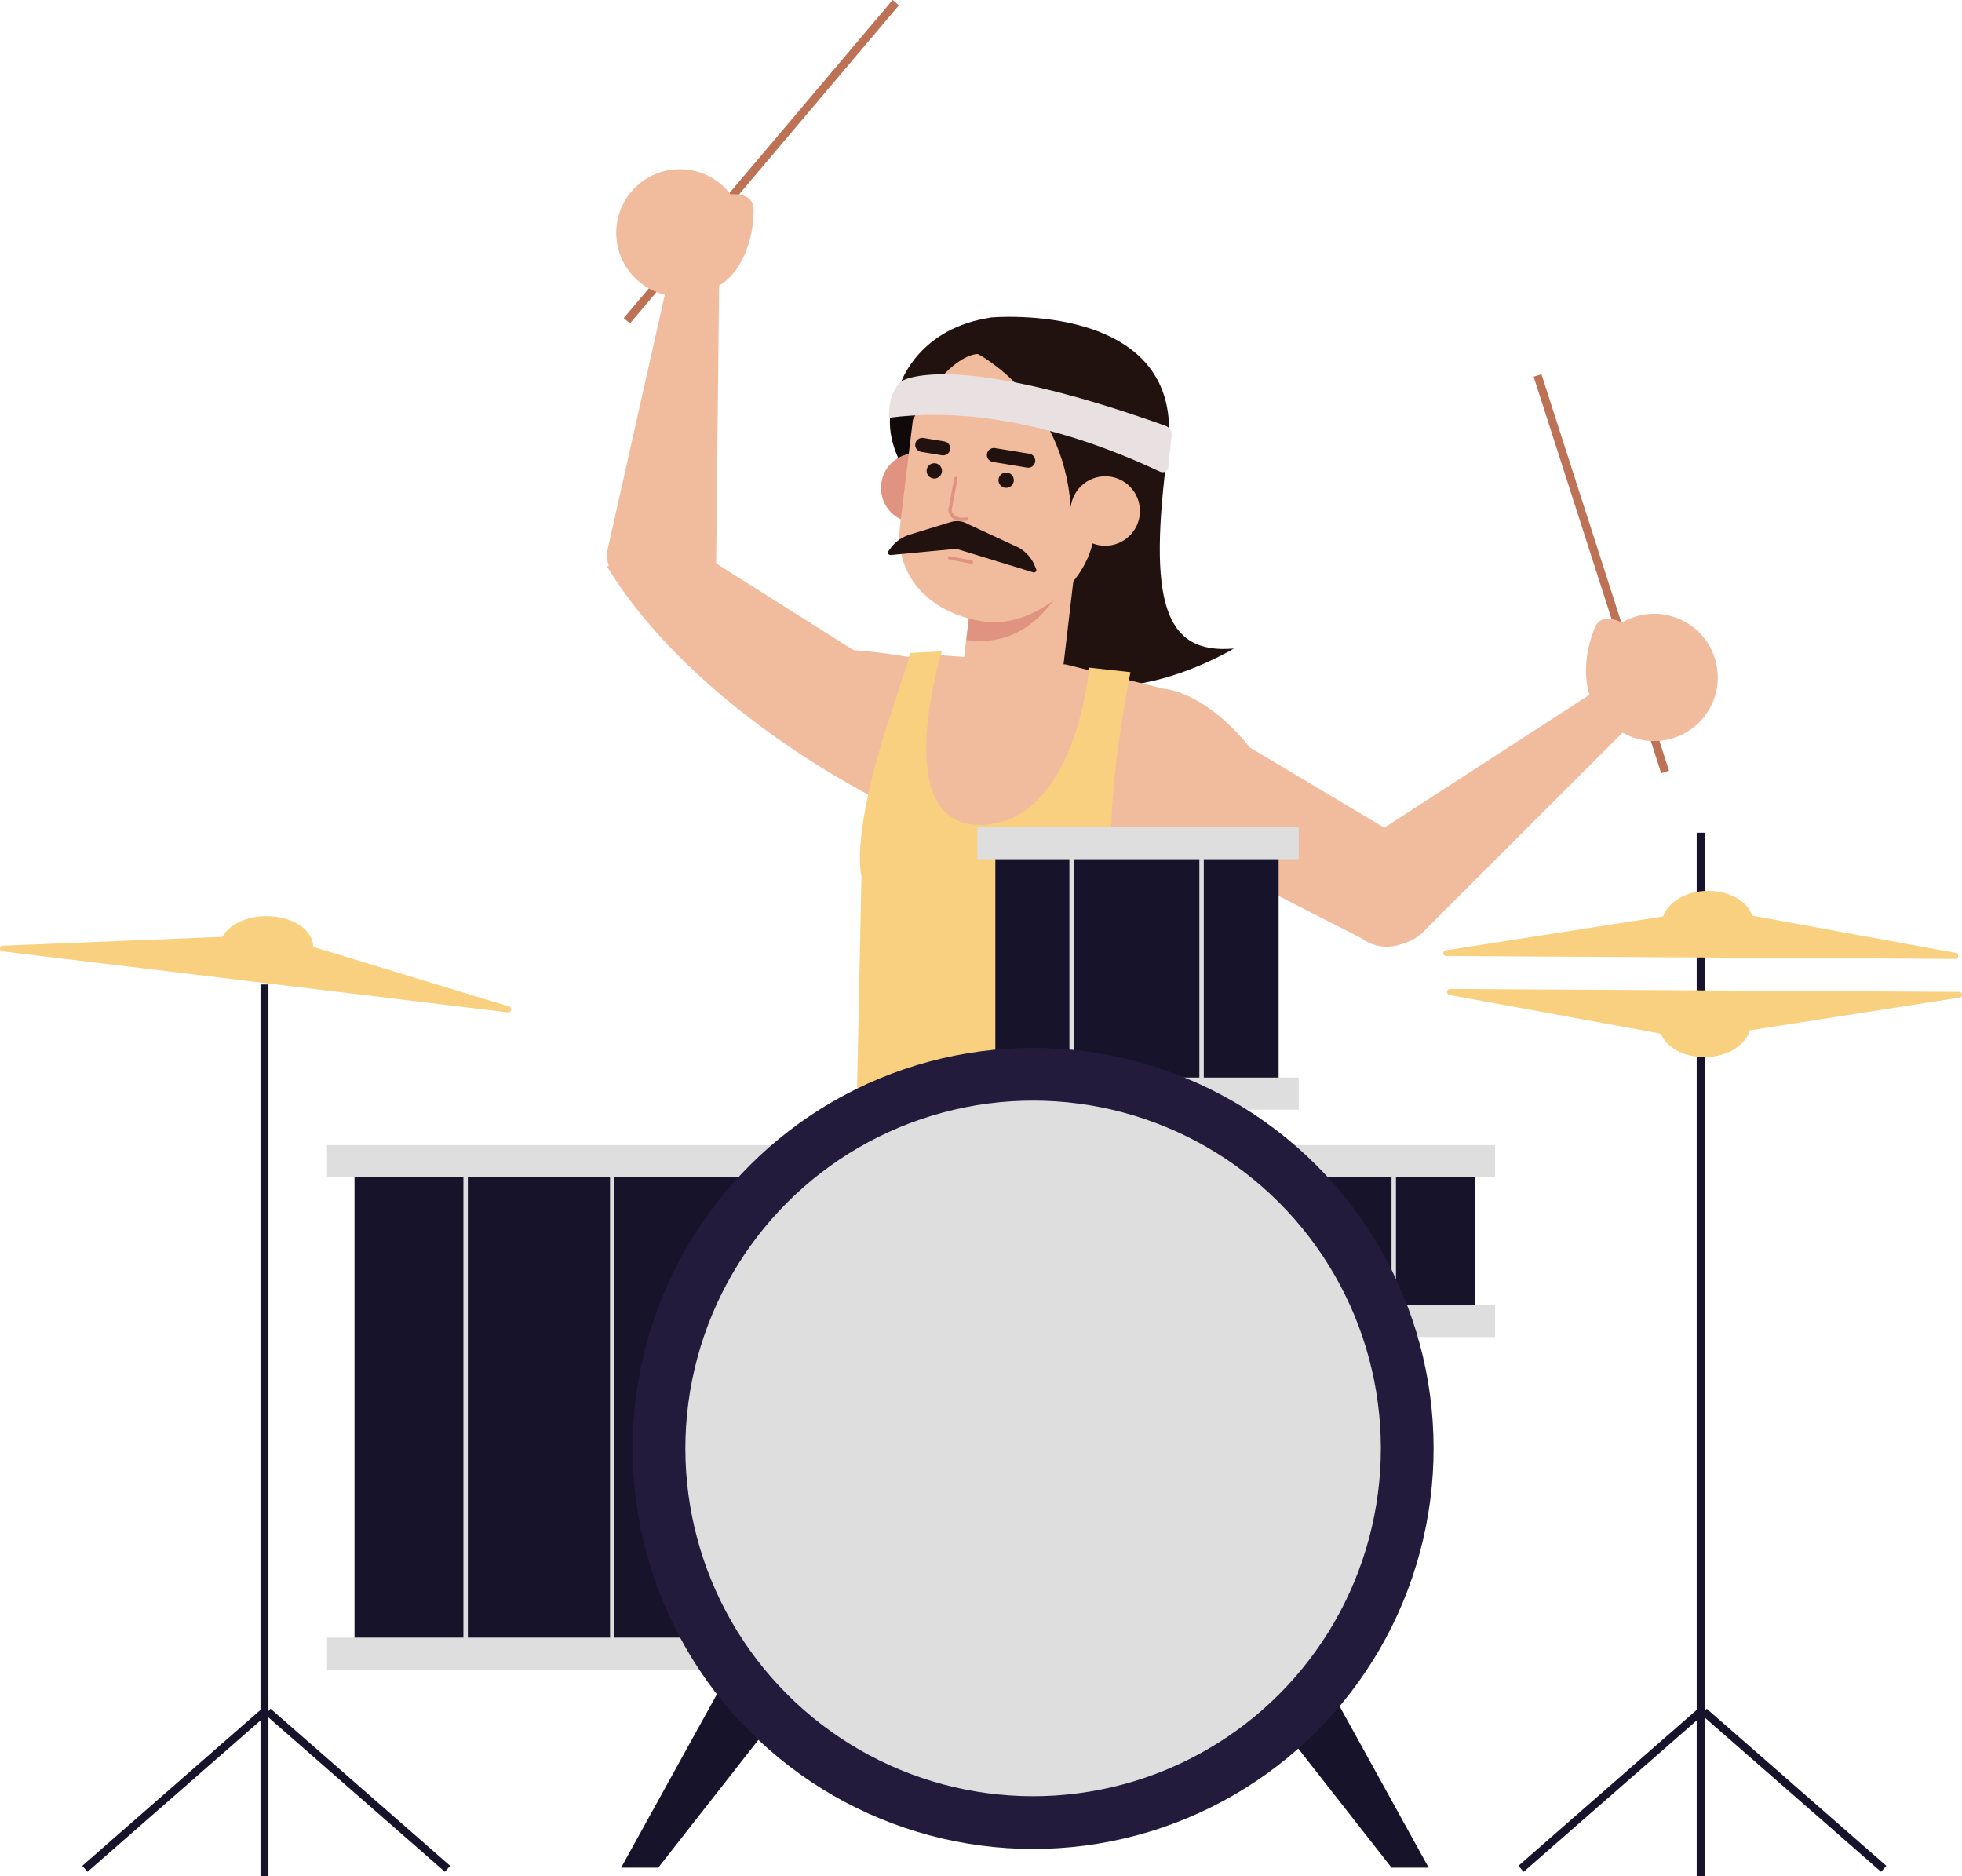 <?xml version="1.0" encoding="UTF-8"?>
<svg id="Camada_2" data-name="Camada 2" xmlns="http://www.w3.org/2000/svg" viewBox="0 0 350.38 334.97">
  <defs>
    <style>
      .cls-1 {
        stroke: #16132b;
        stroke-width: 1.42px;
      }

      .cls-1, .cls-2, .cls-3, .cls-4 {
        fill: none;
      }

      .cls-1, .cls-2, .cls-4 {
        stroke-miterlimit: 10;
      }

      .cls-5 {
        fill: #100909;
      }

      .cls-5, .cls-6, .cls-7, .cls-8, .cls-9, .cls-10, .cls-11, .cls-12, .cls-13 {
        stroke-width: 0px;
      }

      .cls-6 {
        fill: #231b3b;
      }

      .cls-7 {
        fill: #df9380;
      }

      .cls-8 {
        fill: #f1bb9d;
      }

      .cls-9 {
        fill: #dedede;
      }

      .cls-10 {
        fill: #211210;
      }

      .cls-11 {
        fill: #16132b;
      }

      .cls-2 {
        stroke: #dedede;
        stroke-width: .79px;
      }

      .cls-12 {
        fill: #f9d080;
      }

      .cls-3 {
        stroke: #df9380;
        stroke-linecap: round;
        stroke-linejoin: round;
        stroke-width: .6px;
      }

      .cls-13 {
        fill: #e9e1e1;
      }

      .cls-4 {
        stroke: #bd7256;
        stroke-width: 1.47px;
      }
    </style>
  </defs>
  <g id="Camada_1-2" data-name="Camada 1">
    <g>
      <g>
        <g>
          <path class="cls-10" d="m177.03,56.68s35.04-3.13,31.5,23.77c-3.54,26.9-.71,36.43,11.81,35.35,0,0-33.35,20.25-41.78-9.51-6.64-23.44,9.94-38.25,9.94-38.25l-11.47-11.37Z"/>
          <g>
            <path class="cls-8" d="m189.89,118.97l2.9-24.63-17.66-2.07-2.9,24.63c-.57,4.88,2.92,9.29,7.8,9.86h0c4.88.57,9.29-2.92,9.86-7.8Z"/>
            <path class="cls-7" d="m193.26,95.73s-4.42,20.86-20.69,18.54l1.25-10.56,19.43-7.98Z"/>
          </g>
          <path class="cls-5" d="m169.81,59.71s-16.4,8.61-8.95,22.98l6.84-8.04,2.12-14.94Z"/>
          <path class="cls-7" d="m169.68,87.87c-.41,3.4-3.5,5.82-6.9,5.41-3.4-.41-5.82-3.5-5.41-6.9.41-3.4,3.5-5.82,6.9-5.41,3.4.41,5.82,3.5,5.41,6.9Z"/>
          <path class="cls-8" d="m176.09,111.02h0c-9.45-1.15-16.5-7.79-15.35-17.25l2.29-18.85c.5-4.12,5.76-14.12,9.87-13.62l19.73,2.4c4.12.5,5.28,11.29,4.78,15.41l-1.97,16.19c-1.15,9.45-11.38,16.69-19.36,15.72Z"/>
          <g>
            <path class="cls-10" d="m185.05,101.65l-.33-.79c-.52-1.23-1.48-2.3-2.73-3.05l-9.15-4.24c-.89-.54-2.02-.67-3.01-.37l-7.31,2.24c-1.4.43-2.58,1.24-3.38,2.31l-.51.69c-.25.34.14.77.59.65l11.56-1.1,13.55,4.15c.4.23.89-.1.72-.49Z"/>
            <path class="cls-10" d="m178.31,85.67c-.04.76.55,1.4,1.3,1.44s1.4-.55,1.44-1.3c.04-.76-.55-1.4-1.3-1.44-.76-.04-1.4.55-1.44,1.3Z"/>
            <path class="cls-10" d="m165.48,84.01c-.04.76.55,1.4,1.3,1.44s1.4-.55,1.44-1.3c.04-.76-.55-1.4-1.3-1.44-.76-.04-1.4.55-1.44,1.3Z"/>
            <path class="cls-3" d="m170.7,85.43l-1.05,5.6s-.02,2.09,3.01,1.65"/>
            <path class="cls-10" d="m183.67,83.51c-.08,0-.17,0-.25-.02l-6.13-1.01c-.68-.11-1.15-.76-1.03-1.44.11-.68.75-1.14,1.44-1.03l6.13,1.01c.68.11,1.15.76,1.03,1.44-.1.6-.61,1.03-1.19,1.05Z"/>
            <path class="cls-10" d="m168.48,81.32c-.08,0-.17,0-.25-.02l-3.74-.62c-.68-.11-1.15-.76-1.03-1.44.11-.69.76-1.15,1.44-1.04l3.74.62c.68.11,1.15.76,1.03,1.44-.1.6-.6,1.03-1.19,1.05Z"/>
            <line class="cls-3" x1="169.59" y1="99.61" x2="173.48" y2="100.36"/>
          </g>
          <path class="cls-10" d="m174.63,63.21s15.18,7.77,16.59,27.28l6.16.75,1.62-25.07-21.96-9.49-7.22,3.03,4.82,3.5Z"/>
          <path class="cls-10" d="m174.63,63.21s-5.21-.32-11.59,11.72l-1.56-1.57-.49-5.28s3.25-9.57,16.05-11.39l-2.4,6.53Z"/>
          <path class="cls-8" d="m203.53,91.99c-.41,3.4-3.5,5.82-6.9,5.41s-5.82-3.5-5.41-6.9c.41-3.4,3.5-5.82,6.9-5.41,3.4.41,5.82,3.5,5.41,6.9Z"/>
          <path class="cls-13" d="m160.98,68.07s8.5-5.87,47.12,7.94c.72.26,1.22.94,1.14,1.71l-.6,5.68c-.07.69-.79,1.11-1.43.83-5.34-2.42-26.49-12.53-48.42-9.64,0,0-.45-4.16,2.18-6.52Z"/>
        </g>
        <g>
          <g>
            <path class="cls-8" d="m127.89,100.65l.59-55.67-8.43,1.71-11.5,51.26c-1.2,5.16,5.52,10.37,10.82,10.49h0c4.47.1,8.22-3.33,8.52-7.79Z"/>
            <path class="cls-8" d="m123.38,97.75l34.82,21.99-1.2,23.13s-32.86-15.89-48.61-41.75l14.99-3.36Z"/>
            <path class="cls-8" d="m174.4,129.64c.62,7.63-4.17,14.43-10.71,15.18-6.54.75-22.01-14.54-22.63-22.18-.62-7.63,8.35-7.41,20.38-5.47,6.5,1.05,12.34,4.83,12.96,12.47Z"/>
            <g>
              <line class="cls-4" x1="159.97" y1=".47" x2="111.95" y2="57.27"/>
              <g>
                <path class="cls-8" d="m132.77,41.57c0,6.27-5.09,11.36-11.36,11.36s-11.36-5.08-11.36-11.36,5.08-11.36,11.36-11.36,11.36,5.09,11.36,11.36Z"/>
                <path class="cls-8" d="m128.48,35.02s6.21-1.72,6.12,2.6c-.15,7.31-3.57,13.15-8.38,14.23-4.81,1.08,2.26-16.83,2.26-16.83Z"/>
              </g>
            </g>
          </g>
          <g>
            <path class="cls-8" d="m253.86,151.75l-30.63-18.26c-5.97-7.48-12.09-10.2-15.48-10.52l-17.44-4.33-27.8-2.04-6.82,27.55.71,60.31c15.73,20.17,45.94,12.08,45.94,12.08,0,0-.39-39.56,1.75-45.86,1.49-4.36,5.71-13.3,9.25-18.36l29.84,15.23c3.32,2.48,8.08,1.82,10.58-1.65,2.34-3.26,3.2-11.59.09-14.13Z"/>
            <path class="cls-12" d="m201.88,120.01s-10.67,51.75,5.42,44.27c0,0-4.02,5.97-4.41,16.62l-.55,35.63s-33.46,8.76-49.49-12.08l.99-48.09s-1.81-5.66,3.74-24.27l5.05-15.5,5.58-.3s-9.84,31.78,7.4,30.97c16.66-.79,18.9-28.05,18.9-28.05l7.37.81Z"/>
          </g>
          <g>
            <path class="cls-8" d="m253.87,166.67l39.39-39.35-7.22-4.68-44.1,28.56c-4.47,2.85-3.32,11.27.38,15.07h0c3.12,3.2,8.21,3.38,11.54.4Z"/>
            <g>
              <line class="cls-4" x1="274.58" y1="67.04" x2="297.36" y2="137.84"/>
              <g>
                <path class="cls-8" d="m284.9,116.63c-2.39,5.8.38,12.44,6.18,14.83,5.8,2.39,12.44-.38,14.83-6.18,2.39-5.8-.38-12.44-6.18-14.83-5.8-2.39-12.44.38-14.83,6.18Z"/>
                <path class="cls-8" d="m291.36,112.2s-5.08-3.96-6.65.08c-2.64,6.82-1.71,13.52,2.33,16.35,4.04,2.83,4.32-16.42,4.32-16.42Z"/>
              </g>
            </g>
          </g>
        </g>
      </g>
      <g>
        <g>
          <rect class="cls-11" x="63.31" y="207.33" width="93.48" height="87.94"/>
          <rect class="cls-9" x="58.4" y="204.46" width="81.47" height="5.74"/>
          <rect class="cls-9" x="58.4" y="292.4" width="81.47" height="5.74"/>
          <line class="cls-2" x1="83.15" y1="207.33" x2="83.15" y2="295.27"/>
          <line class="cls-2" x1="109.34" y1="207.33" x2="109.34" y2="295.27"/>
        </g>
        <g>
          <rect class="cls-11" x="223.67" y="207.33" width="39.76" height="28.54"/>
          <line class="cls-2" x1="248.9" y1="206.55" x2="248.9" y2="236.84"/>
          <rect class="cls-9" x="188.4" y="204.46" width="78.6" height="5.74"/>
          <rect class="cls-9" x="188.4" y="233" width="78.6" height="5.74"/>
        </g>
        <g>
          <rect class="cls-11" x="177.75" y="150.53" width="50.59" height="43.28"/>
          <rect class="cls-9" x="174.54" y="147.67" width="57.39" height="5.74"/>
          <line class="cls-2" x1="191.37" y1="151.3" x2="191.37" y2="192.87"/>
          <line class="cls-2" x1="214.58" y1="151.3" x2="214.58" y2="192.87"/>
          <rect class="cls-9" x="174.54" y="192.4" width="57.39" height="5.74"/>
        </g>
        <g>
          <polygon class="cls-11" points="128.5 301.65 110.92 333.48 117.55 333.48 136.78 308.94 128.5 301.65"/>
          <polygon class="cls-11" points="237.57 301.65 255.14 333.48 248.51 333.48 229.28 308.94 237.57 301.65"/>
          <circle class="cls-6" cx="184.49" cy="258.62" r="71.52" transform="translate(-128.83 206.2) rotate(-45)"/>
          <circle class="cls-9" cx="184.49" cy="258.62" r="62.1" transform="translate(-128.83 206.2) rotate(-45)"/>
        </g>
      </g>
      <g>
        <line class="cls-1" x1="47.23" y1="175.78" x2="47.23" y2="334.97"/>
        <line class="cls-1" x1="47.23" y1="305.63" x2="15.16" y2="333.68"/>
        <line class="cls-1" x1="47.85" y1="305.63" x2="79.92" y2="333.68"/>
        <path class="cls-12" d="m90.92,179.71l-35.01-10.65s0-.04,0-.06c0-2.99-3.72-5.42-8.32-5.42-3.66,0-6.74,1.55-7.85,3.69l-39.27,1.59c-.62.03-.66.93-.04,1.01l90.25,10.89c.66.08.86-.86.22-1.06Z"/>
      </g>
      <g>
        <line class="cls-1" x1="303.71" y1="148.68" x2="303.71" y2="334.97"/>
        <line class="cls-1" x1="303.71" y1="305.63" x2="271.63" y2="333.68"/>
        <line class="cls-1" x1="304.32" y1="305.63" x2="336.4" y2="333.68"/>
        <g>
          <path class="cls-12" d="m349.25,170.14l-36.3-6.64c-.89-2.48-3.8-4.43-7.98-4.43-4.12,0-7.12,2.17-7.98,4.56l-38.82,6.06c-.62.1-.55,1,.08,1.01l90.91.52c.66,0,.75-.96.1-1.08Z"/>
          <path class="cls-12" d="m349.88,177.1l-90.91-.52c-.66,0-.75.96-.1,1.08l37.71,6.9c1,2.35,3.82,4.18,7.86,4.18,4.25,0,7.3-2.3,8.05-4.77l37.47-5.85c.62-.1.55-1-.08-1.01Z"/>
        </g>
      </g>
    </g>
  </g>
</svg>